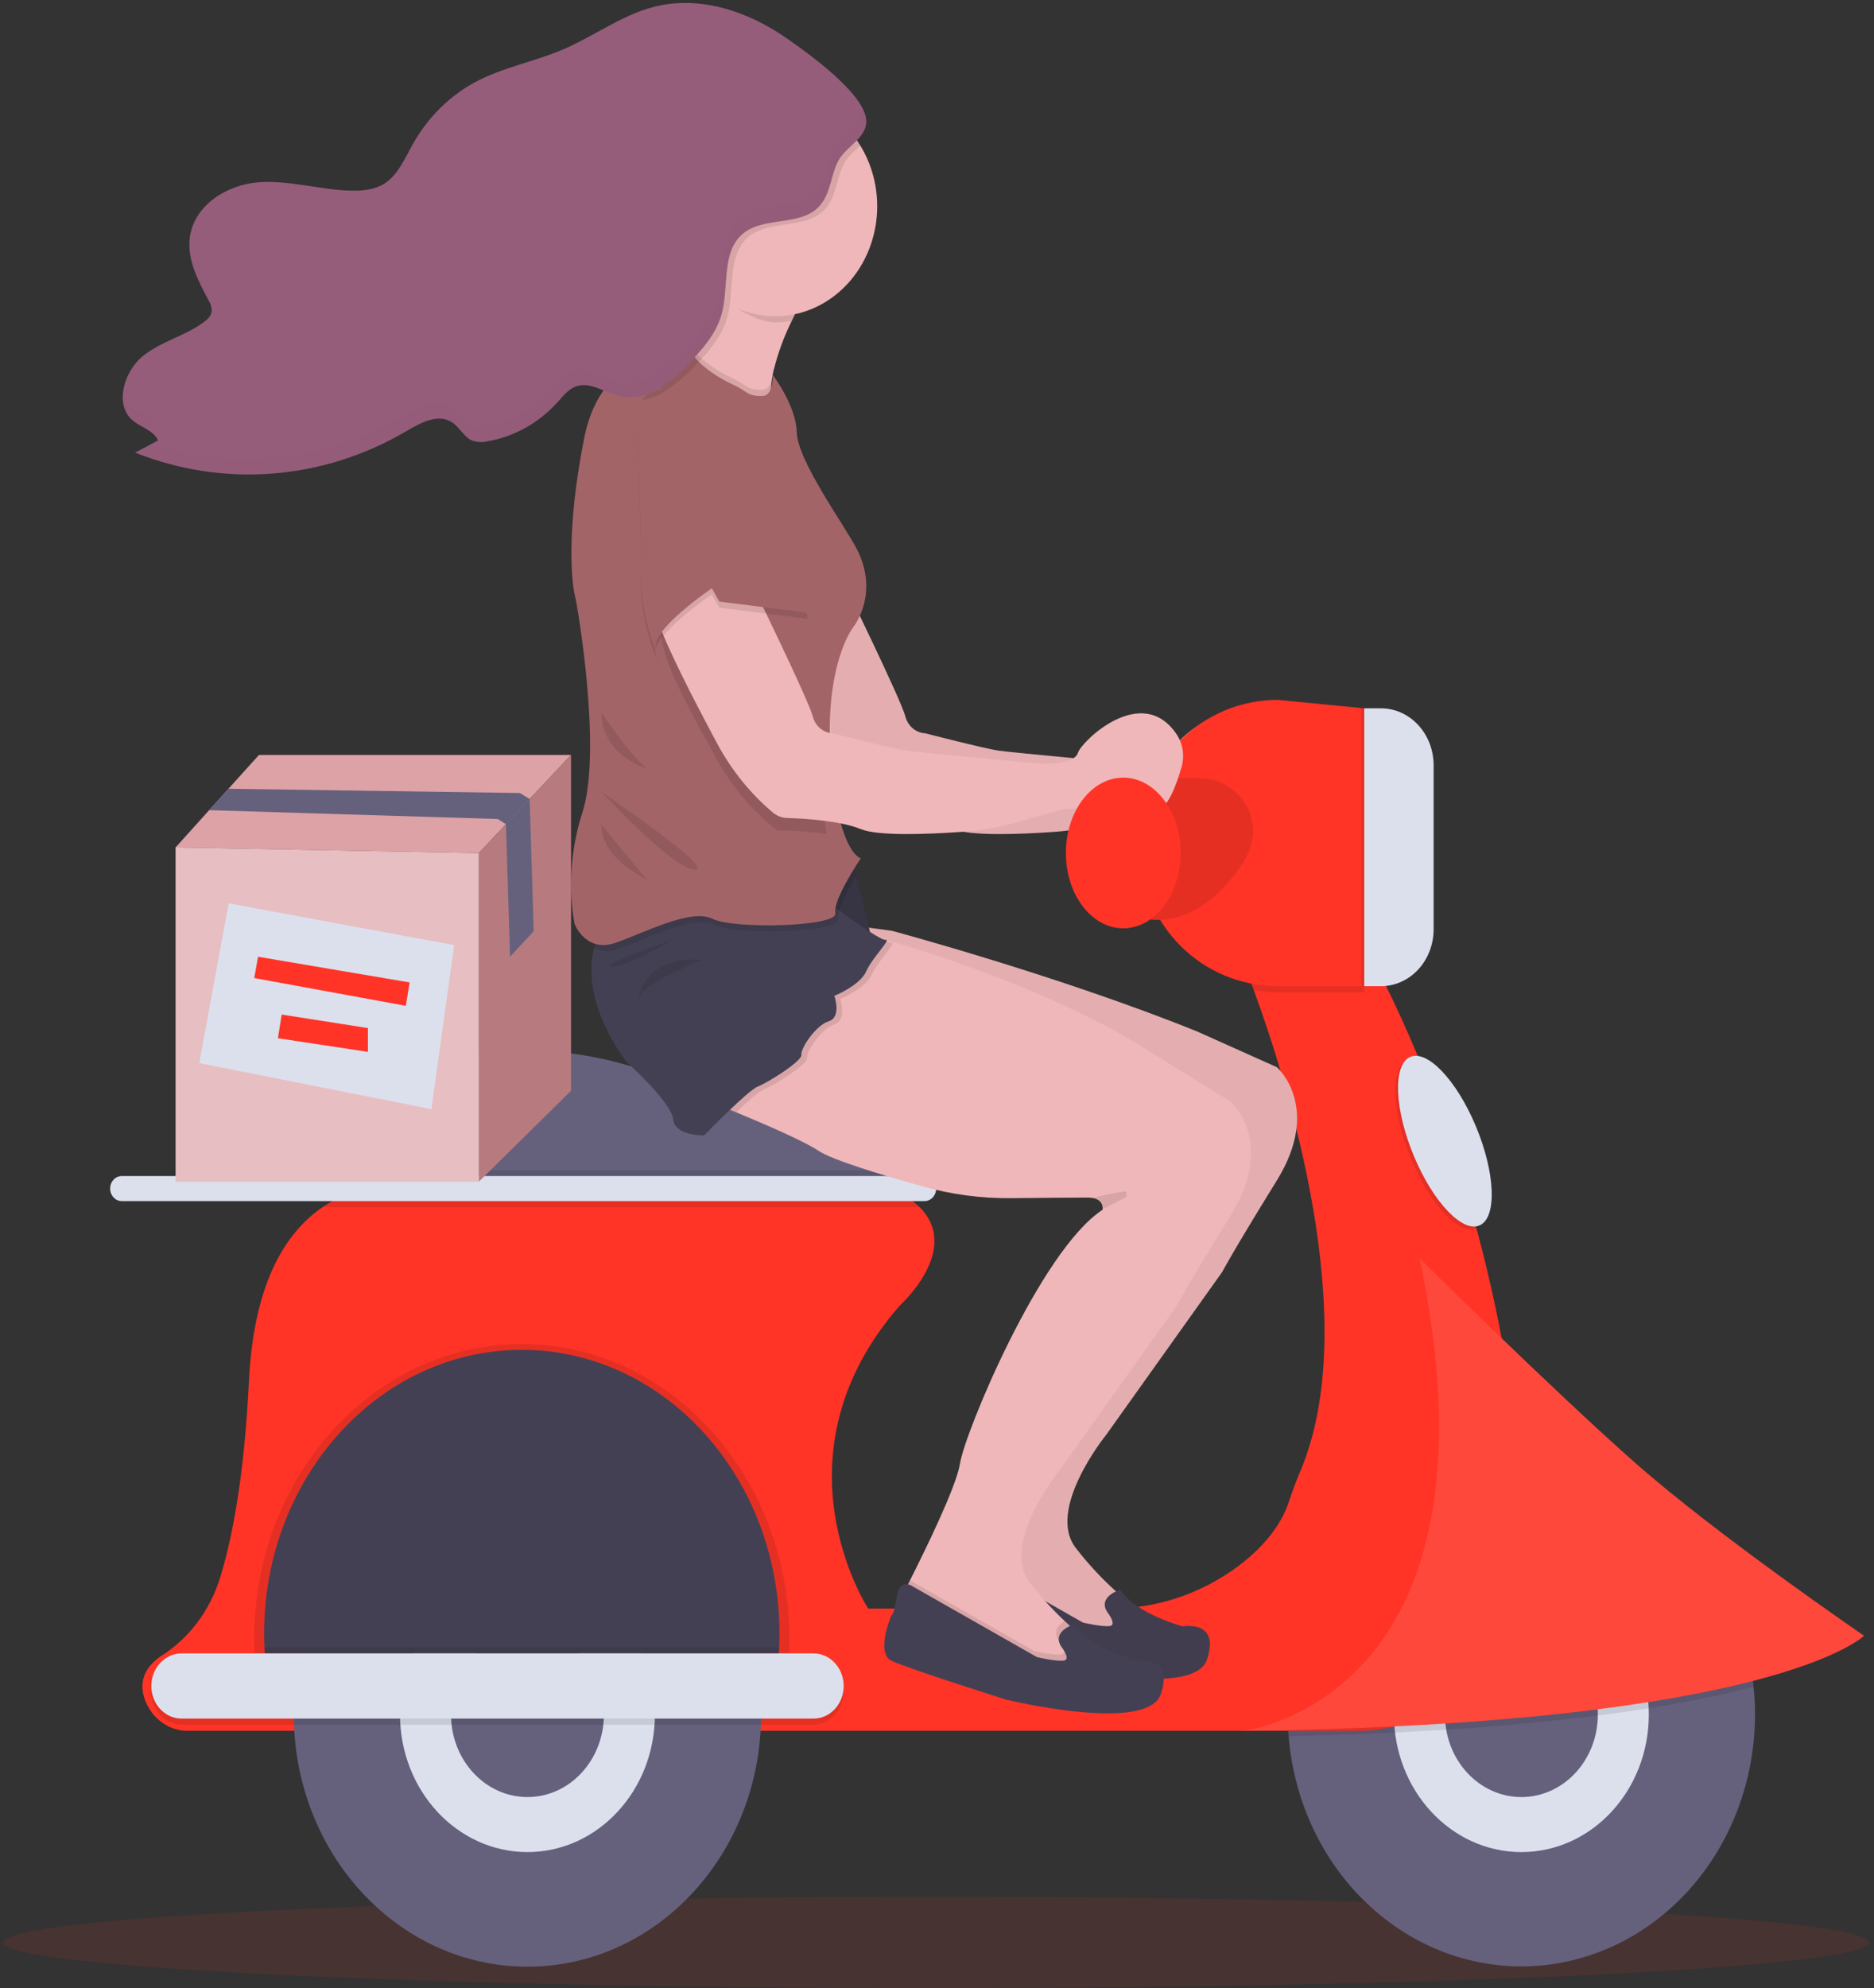 <svg width="364" height="386" viewBox="0 0 364 386" fill="none" xmlns="http://www.w3.org/2000/svg">
<rect x="0" y="0" width="364" height="386" fill="#333333" stroke="none"/>
<path opacity="0.1" d="M181.838 386C281.908 386 363.032 382.031 363.032 377.135C363.032 372.238 281.908 368.269 181.838 368.269C81.768 368.269 0.644 372.238 0.644 377.135C0.644 382.031 81.768 386 181.838 386Z" fill="#FF3427"/>
<path d="M163.379 112.081C163.379 112.081 174.93 135.657 175.826 139.022C176.059 139.956 176.563 140.785 177.263 141.389C177.964 141.993 178.824 142.34 179.72 142.38C179.72 142.38 191.227 145.347 193.977 145.745C196.728 146.142 220.566 148.314 220.566 148.314C220.566 148.314 226.617 148.516 227.348 146.142C228.019 143.971 239.708 132.56 246.473 142.517C247.097 143.438 247.51 144.505 247.681 145.63C247.851 146.756 247.772 147.91 247.452 148.997C246.209 153.269 243.657 160.052 240.918 155.833C237.067 149.899 232.59 151.566 232.59 154.729C232.59 157.892 226.43 156.717 224.416 157.162C223.316 157.405 219.532 158.491 216.259 159.44C212.461 160.548 208.569 161.246 204.643 161.523C198.147 161.98 188.57 162.36 185.177 160.977C181.079 159.298 173.934 158.912 170.876 158.823C169.863 158.797 168.884 158.418 168.087 157.743C163.842 154.159 160.252 149.754 157.499 144.754C152.73 135.853 142.923 117.422 143.583 112.081C144.243 106.741 163.379 112.081 163.379 112.081Z" fill="#EFB7B9"/>
<path opacity="0.05" d="M163.379 112.081C163.379 112.081 174.93 135.657 175.826 139.022C176.059 139.956 176.563 140.785 177.263 141.389C177.964 141.993 178.824 142.34 179.72 142.38C179.72 142.38 191.227 145.347 193.977 145.745C196.728 146.142 220.566 148.314 220.566 148.314C220.566 148.314 226.617 148.516 227.348 146.142C228.019 143.971 239.708 132.56 246.473 142.517C247.097 143.438 247.51 144.505 247.681 145.63C247.851 146.756 247.772 147.91 247.452 148.997C246.209 153.269 243.657 160.052 240.918 155.833C237.067 149.899 232.59 151.566 232.59 154.729C232.59 157.892 226.43 156.717 224.416 157.162C223.316 157.405 219.532 158.491 216.259 159.44C212.461 160.548 208.569 161.246 204.643 161.523C198.147 161.98 188.57 162.36 185.177 160.977C181.079 159.298 173.934 158.912 170.876 158.823C169.863 158.797 168.884 158.418 168.087 157.743C163.842 154.159 160.252 149.754 157.499 144.754C152.73 135.853 142.923 117.422 143.583 112.081C144.243 106.741 163.379 112.081 163.379 112.081Z" fill="black"/>
<path d="M340.887 332.92C340.867 345.53 336.337 357.644 328.243 366.74C320.148 375.835 309.113 381.211 297.436 381.746C285.759 382.282 274.34 377.936 265.56 369.614C256.779 361.292 251.313 349.636 250.301 337.074C250.235 336.279 250.186 335.484 250.164 334.701V334.659C250.142 334.07 250.131 333.476 250.131 332.879C250.131 319.895 254.912 307.443 263.422 298.262C271.932 289.081 283.474 283.924 295.509 283.924C307.544 283.924 319.086 289.081 327.596 298.262C336.106 307.443 340.887 319.895 340.887 332.879V332.92Z" fill="#65617D"/>
<path d="M295.509 359.594C309.179 359.594 320.26 347.638 320.26 332.891C320.26 318.143 309.179 306.188 295.509 306.188C281.839 306.188 270.757 318.143 270.757 332.891C270.757 347.638 281.839 359.594 295.509 359.594Z" fill="#DCE0ED"/>
<path d="M295.509 348.913C303.711 348.913 310.36 341.739 310.36 332.891C310.36 324.042 303.711 316.869 295.509 316.869C287.307 316.869 280.658 324.042 280.658 332.891C280.658 341.739 287.307 348.913 295.509 348.913Z" fill="#65617D"/>
<path d="M176.338 239.923L67.067 242.297V224.922C68.046 210.936 81.368 206.028 93.469 204.491C102.929 203.333 112.508 204.108 121.702 206.776C144.886 213.398 159.655 214.68 166.932 214.805C168.529 214.83 170.069 215.45 171.292 216.56C172.515 217.669 173.345 219.2 173.642 220.893C173.989 222.881 174.33 225.047 174.649 227.183C174.891 228.856 175.122 230.506 175.331 232.043C175.936 236.47 176.338 239.923 176.338 239.923Z" fill="#65617D"/>
<path d="M263.513 336.054H36.518C34.765 336.073 33.046 335.536 31.574 334.509C30.102 333.483 28.943 332.012 28.24 330.28C26.529 325.871 28.922 323.058 31.474 321.409C36.697 318.069 40.656 312.843 42.651 306.657C45.071 298.943 47.436 286.873 48.366 268.015C49.323 248.51 55.868 238.867 62.942 234.191C72.078 228.162 82.094 230.423 82.094 230.423L174.132 231.218C175.77 232.02 177.286 233.086 178.626 234.381C186.827 242.617 174.869 253.37 174.869 253.37C149.199 282.642 168.632 312.312 168.632 312.312H215.726C224.525 312.361 233.129 309.519 240.395 304.164C246.759 299.417 249.196 294.83 250.175 292.053C250.901 289.929 251.638 287.81 252.518 285.757C264.872 256.853 249.971 209.832 243.541 192.249C241.946 187.876 240.874 185.325 240.874 185.325L255.642 184.138L264.993 183.372H265.086C285.669 221.67 293.32 261.024 295.888 290.184C296.13 292.931 296.329 295.596 296.488 298.153C296.779 303.016 296.142 307.891 294.617 312.478C293.091 317.064 290.708 321.263 287.617 324.816C284.526 328.369 280.792 331.2 276.646 333.133C272.5 335.066 268.03 336.06 263.513 336.054Z" fill="#FF3427"/>
<path opacity="0.1" d="M175.337 232.043H67.067V227.183H174.654C174.896 228.827 175.127 230.476 175.337 232.043Z" fill="black"/>
<path opacity="0.1" d="M178.631 234.416H63.816C63.518 234.417 63.222 234.353 62.947 234.226C72.083 228.198 82.1 230.458 82.1 230.458L174.137 231.254C175.776 232.055 177.291 233.122 178.631 234.416Z" fill="black"/>
<path d="M179.588 228.34H23.641C22.399 228.34 21.392 229.427 21.392 230.767V230.773C21.392 232.113 22.399 233.2 23.641 233.2H179.588C180.831 233.2 181.838 232.113 181.838 230.773V230.767C181.838 229.427 180.831 228.34 179.588 228.34Z" fill="#DCE0ED"/>
<path opacity="0.1" d="M340.612 327.527C335.194 328.927 328.511 330.351 320.261 331.68C317.191 332.167 313.891 332.634 310.36 333.081C301.928 334.161 292.176 335.104 280.911 335.828C277.721 336.034 274.408 336.222 270.972 336.392C264.536 336.708 257.648 336.95 250.307 337.116L250.169 334.742V334.701C260.427 330.232 276.571 318.311 279.167 287.258C285.65 284.563 292.62 283.509 299.54 284.177C306.461 284.845 313.146 287.218 319.082 291.113C325.019 295.007 330.047 300.32 333.781 306.641C337.514 312.963 339.853 320.124 340.618 327.574L340.612 327.527Z" fill="black"/>
<path d="M241.611 336.054C241.611 336.054 293.699 329.954 275.757 244.332C275.757 244.332 301.493 269.789 317.505 283.935C333.517 298.082 362.058 317.587 362.058 317.587C362.058 317.587 345.018 334.766 241.611 336.054Z" fill="#FF3427"/>
<path opacity="0.1" d="M241.611 336.054C241.611 336.054 293.699 329.954 275.757 244.332C275.757 244.332 301.493 269.789 317.505 283.935C333.517 298.082 362.058 317.587 362.058 317.587C362.058 317.587 345.018 334.766 241.611 336.054Z" fill="white"/>
<path d="M102.451 381.846C127.513 381.846 147.829 359.928 147.829 332.891C147.829 305.854 127.513 283.935 102.451 283.935C77.389 283.935 57.073 305.854 57.073 332.891C57.073 359.928 77.389 381.846 102.451 381.846Z" fill="#65617D"/>
<path d="M102.451 359.594C116.121 359.594 127.203 347.638 127.203 332.891C127.203 318.143 116.121 306.188 102.451 306.188C88.781 306.188 77.699 318.143 77.699 332.891C77.699 347.638 88.781 359.594 102.451 359.594Z" fill="#DCE0ED"/>
<path d="M102.451 348.913C110.653 348.913 117.302 341.739 117.302 332.891C117.302 324.042 110.653 316.869 102.451 316.869C94.249 316.869 87.6 324.042 87.6 332.891C87.6 341.739 94.249 348.913 102.451 348.913Z" fill="#65617D"/>
<path opacity="0.1" d="M153.329 318.186C153.329 286.576 130.057 260.947 101.351 260.947C72.644 260.947 49.372 286.576 49.372 318.186C49.372 319.524 49.414 320.847 49.499 322.156H153.203C153.287 320.847 153.329 319.524 153.329 318.186Z" fill="black"/>
<path d="M151.404 317.201C151.404 286.76 128.996 262.081 101.351 262.081C73.706 262.081 51.297 286.76 51.297 317.201C51.297 318.489 51.341 319.759 51.418 321.023H151.283C151.36 319.759 151.404 318.489 151.404 317.201Z" fill="#444053"/>
<path opacity="0.1" d="M151.344 319.866C151.344 320.263 151.305 320.655 151.283 321.053H51.418C51.418 320.655 51.374 320.263 51.358 319.866H151.344Z" fill="black"/>
<path opacity="0.1" d="M158.005 322.21H35.269C32.028 322.21 29.4 325.043 29.4 328.538C29.4 332.033 32.028 334.867 35.269 334.867H158.005C161.246 334.867 163.874 332.033 163.874 328.538C163.874 325.043 161.246 322.21 158.005 322.21Z" fill="black"/>
<path d="M158.005 321.023H35.269C32.028 321.023 29.4 323.856 29.4 327.351C29.4 330.847 32.028 333.68 35.269 333.68H158.005C161.246 333.68 163.874 330.847 163.874 327.351C163.874 323.856 161.246 321.023 158.005 321.023Z" fill="#DCE0ED"/>
<path opacity="0.1" d="M286.936 238.472C290.252 236.854 289.88 228.242 286.106 219.235C282.331 210.229 276.583 204.239 273.267 205.857C269.951 207.474 270.323 216.087 274.097 225.093C277.872 234.099 283.62 240.089 286.936 238.472Z" fill="black"/>
<path d="M287.486 237.876C290.802 236.259 290.43 227.646 286.655 218.64C282.881 209.634 277.133 203.644 273.817 205.261C270.5 206.879 270.872 215.491 274.647 224.498C278.421 233.504 284.17 239.494 287.486 237.876Z" fill="#DCE0ED"/>
<path opacity="0.1" d="M264.987 183.384V192.683H248.211C246.649 192.684 245.089 192.549 243.547 192.279C241.952 187.906 240.879 185.354 240.879 185.354L255.648 184.167L264.987 183.384Z" fill="black"/>
<path d="M264.987 191.472H248.211C233.476 191.472 221.534 179.604 221.534 164.906V162.443C221.534 147.774 233.476 135.883 248.211 135.883L264.987 137.526V191.472Z" fill="#FF3427"/>
<path d="M237.348 151.608C237.348 151.608 247.386 157.393 241.611 167.184C241.611 167.184 234.526 179.717 223.388 178.53L219.334 151.608C219.334 151.608 232.672 150.272 237.348 151.608Z" fill="#FF3427"/>
<path opacity="0.1" d="M233.492 151.085C235.088 151.151 236.649 151.602 238.062 152.405C239.475 153.208 240.702 154.343 241.655 155.726C243.442 158.396 244.509 162.289 241.622 167.184C241.622 167.184 234.537 179.717 223.399 178.53L219.345 151.608C219.345 151.608 227.689 150.747 233.492 151.085Z" fill="black"/>
<path opacity="0.1" d="M264.437 137.526H267.671C270.388 137.526 272.993 138.69 274.913 140.762C276.834 142.835 277.913 145.645 277.913 148.575V180.429C277.913 183.359 276.834 186.17 274.913 188.242C272.993 190.314 270.388 191.478 267.671 191.478H264.437V137.526Z" fill="black"/>
<path d="M264.987 137.526H268.222C270.938 137.526 273.543 138.69 275.464 140.762C277.384 142.835 278.463 145.645 278.463 148.575V180.429C278.463 183.359 277.384 186.17 275.464 188.242C273.543 190.314 270.938 191.478 268.222 191.478H264.987V137.526Z" fill="#DCE0ED"/>
<path d="M145.882 206.811C145.882 206.811 148.473 207.832 151.932 209.256C157.433 211.541 165.188 214.876 167.884 216.703C170.579 218.531 180.628 221.534 188.152 223.646C193.731 225.205 199.474 225.969 205.237 225.919C211.089 225.86 218.179 225.8 220.137 225.8C220.48 225.797 220.822 225.825 221.16 225.883C223.217 226.251 223.135 227.741 223.085 228.097V228.174C210.985 236.084 196.315 271.492 195.402 277.426C194.714 281.876 188.669 294.213 185.688 300.111C184.687 302.087 184.038 303.34 184.038 303.34L187.707 307.885L198.339 313.03L208.421 317.777C208.421 317.777 219.059 318.37 219.241 317.777C219.422 317.184 219.422 311.054 219.422 311.054C218.128 310.152 216.899 309.144 215.748 308.039C213.308 305.747 211.042 303.249 208.971 300.568C203.108 293.05 214.84 278.613 214.84 278.613L237.392 246.967C237.392 246.967 239.224 243.406 248.024 229.165C256.825 214.923 248.024 207.209 248.024 207.209L232.535 200.272C205.671 189.425 173.268 180.732 173.268 180.732L172.806 180.666L165.936 179.741L145.882 206.811Z" fill="#EFB7B9"/>
<path d="M215.093 313.03C215.093 313.03 217.019 315.48 215.577 315.7C214.136 315.92 210.352 315.035 210.352 315.035L186.354 301.387C186.354 301.387 183.741 299.382 183.125 303.316C182.509 307.25 182.091 306.876 182.091 306.876C182.091 306.876 178.928 314.217 182.091 315.736C185.254 317.255 204.252 323.266 204.252 323.266C204.252 323.266 231.826 330.019 234.438 322.227C237.051 314.436 229.763 315.777 229.763 315.777C229.763 315.777 220.687 313.404 217.591 308.656C217.569 308.656 213.102 309.992 215.093 313.03Z" fill="#444053"/>
<path opacity="0.05" d="M248.002 207.209L232.513 200.272C205.649 189.425 173.246 180.732 173.246 180.732L172.784 180.666L165.914 179.741L145.882 206.811C145.882 206.811 148.473 207.832 151.932 209.256C157.433 211.541 165.188 214.876 167.884 216.703C170.579 218.531 180.628 221.534 188.152 223.646C193.731 225.205 199.474 225.969 205.237 225.919C211.089 225.86 218.179 225.8 220.137 225.8C220.48 225.797 220.822 225.825 221.16 225.883C223.217 226.251 223.135 227.741 223.085 228.097V228.174C210.985 236.084 196.315 271.492 195.402 277.426C194.714 281.876 188.669 294.213 185.688 300.111L185.287 300.907C184.489 300.764 183.494 301.073 183.142 303.316C182.52 307.244 182.107 306.876 182.107 306.876C182.107 306.876 178.945 314.217 182.107 315.736C185.27 317.255 204.252 323.266 204.252 323.266C204.252 323.266 231.825 330.019 234.438 322.227C237.051 314.436 229.763 315.777 229.763 315.777C229.763 315.777 220.687 313.404 217.59 308.656C217.316 308.743 217.048 308.85 216.787 308.977C216.463 308.692 216.116 308.383 215.748 308.039C213.308 305.747 211.042 303.249 208.971 300.568C203.108 293.05 214.84 278.613 214.84 278.613L237.392 246.967C237.392 246.967 239.224 243.406 248.024 229.165C256.825 214.923 248.002 207.209 248.002 207.209Z" fill="black"/>
<path d="M127.412 74.472L128.248 75.611L128.715 76.246L131.631 80.204C131.631 80.204 138.589 82.613 144.688 84.174C151.041 85.794 156.459 86.5 152.152 82.625C149.479 80.222 149.303 76.198 150.277 71.885C151.097 68.565 152.271 65.359 153.775 62.331C153.991 61.88 154.206 61.441 154.419 61.014C155.785 58.287 157.298 55.65 158.951 53.115C155.04 50.194 150.984 47.505 146.801 45.063C141.762 42.25 137.626 41.022 140.25 46.588C141.933 50.148 141.383 54.148 139.81 57.975C139.689 58.278 139.557 58.569 139.419 58.883C138.007 61.849 136.263 64.617 134.227 67.126C132.14 69.766 129.861 72.223 127.412 74.472Z" fill="#EFB7B9"/>
<path d="M162.251 164.864L165.98 168.537L169.583 183.491H163.571L156.932 174.175L162.251 164.864Z" fill="#444053"/>
<path opacity="0.1" d="M156.932 174.175L160.947 179.806L163.571 183.491H169.583L168.967 180.933L166.343 170.039L165.98 168.537L162.251 164.864L157.158 173.777L156.932 174.175Z" fill="black"/>
<path opacity="0.1" d="M156.932 174.175L160.947 179.806L163.571 183.491H169.583L168.967 180.933L166.343 170.039L165.98 168.537L162.251 164.864L157.158 173.777L156.932 174.175Z" fill="black"/>
<path d="M136.949 213.523C136.949 213.523 139.54 214.543 143 215.968C148.5 218.252 156.256 221.587 158.951 223.415C161.646 225.242 171.695 228.245 179.22 230.357C184.798 231.918 190.541 232.684 196.304 232.636C202.156 232.577 209.246 232.517 211.204 232.517C211.547 232.514 211.889 232.542 212.228 232.601C214.285 232.968 214.202 234.458 214.153 234.814V234.891C202.052 242.801 187.382 278.209 186.469 284.143C185.782 288.594 179.737 300.93 176.756 306.829C175.755 308.805 175.105 310.057 175.105 310.057L178.774 314.602L189.401 319.741L199.483 324.488C199.483 324.488 210.121 325.082 210.302 324.488C210.484 323.895 210.484 317.765 210.484 317.765C209.189 316.863 207.961 315.856 206.81 314.751C204.37 312.459 202.104 309.961 200.033 307.28C194.17 299.761 205.902 285.324 205.902 285.324L228.454 253.678C228.454 253.678 230.285 250.118 239.086 235.876C247.887 221.635 239.086 213.92 239.086 213.92L224.972 205.215C202.97 190.778 171.981 182.47 171.981 182.47L171.519 182.405L164.649 181.479L136.949 213.523Z" fill="#EFB7B9"/>
<path opacity="0.1" d="M175.1 310.051L178.769 314.596L189.401 319.741L199.483 324.488C199.483 324.488 210.121 325.082 210.302 324.488C210.484 323.895 210.484 317.765 210.484 317.765C209.189 316.863 207.961 315.856 206.81 314.751C205.671 315.409 204.379 316.644 205.627 318.554C205.627 318.554 207.552 320.999 206.111 321.225C204.67 321.45 200.886 320.56 200.886 320.56L176.888 306.912L176.75 306.811C175.738 308.799 175.1 310.051 175.1 310.051Z" fill="black"/>
<path d="M206.161 319.741C206.161 319.741 208.086 322.186 206.639 322.411C205.193 322.637 201.414 321.741 201.414 321.741L177.421 308.093C177.421 308.093 174.808 306.093 174.187 310.021C173.565 313.95 173.158 313.582 173.158 313.582C173.158 313.582 169.996 320.928 173.158 322.447C176.321 323.966 195.297 329.954 195.297 329.954C195.297 329.954 222.865 336.7 225.478 328.915C228.091 321.13 220.803 322.459 220.803 322.459C220.803 322.459 211.727 320.085 208.636 315.338C208.652 315.362 204.164 316.697 206.161 319.741Z" fill="#444053"/>
<path opacity="0.1" d="M138.412 56.468C141.592 58.842 146.443 62.598 150.585 62.598C151.653 62.598 152.72 62.506 153.775 62.325C155.307 59.131 157.036 56.053 158.951 53.109C158.951 53.109 134.749 34.91 140.25 46.582C142.065 50.463 140.277 52.368 138.412 56.468Z" fill="black"/>
<path d="M130.783 40.049C130.781 43.611 131.605 47.118 133.182 50.248C134.759 53.379 137.037 56.033 139.81 57.969C140.432 58.407 141.078 58.803 141.746 59.156C145.6 61.23 149.976 61.892 154.211 61.041C158.445 60.191 162.307 57.873 165.21 54.441C168.114 51.009 169.901 46.649 170.301 42.022C170.7 37.395 169.691 32.754 167.425 28.802C165.159 24.851 161.761 21.804 157.745 20.123C153.729 18.443 149.315 18.221 145.172 19.492C141.029 20.762 137.382 23.455 134.786 27.163C132.189 30.87 130.784 35.39 130.783 40.037V40.049Z" fill="#EFB7B9"/>
<path opacity="0.1" d="M136.949 213.523C136.949 213.523 139.54 214.543 143 215.968C145.172 213.903 147.4 211.909 148.33 211.547C150.348 210.752 156.949 206.598 156.767 205.411C156.586 204.224 159.517 199.679 162.081 198.884C164.644 198.088 163.181 193.941 163.181 193.941C163.181 193.941 168.131 191.965 169.363 189.193C170.595 186.422 174.368 182.862 173.081 183.064C172.523 182.966 171.991 182.741 171.519 182.405L164.649 181.479L136.949 213.523Z" fill="black"/>
<path d="M121.911 206.402C121.911 206.402 130.349 213.92 130.739 217.279C131.13 220.638 136.762 220.448 136.762 220.448C136.762 220.448 145.2 211.743 147.213 210.953C149.226 210.164 155.832 206.004 155.651 204.818C155.469 203.631 158.401 199.085 160.964 198.29C163.527 197.495 162.064 193.347 162.064 193.347C162.064 193.347 167.014 191.371 168.246 188.6C169.478 185.829 173.252 182.269 171.965 182.47C171.602 182.524 170.441 181.877 168.967 180.933C167.157 179.747 164.864 178.138 162.994 176.78C161.013 175.332 159.501 174.18 159.501 174.18C159.501 174.18 158.637 174.014 157.158 173.783C149.177 172.537 123.182 169.356 117.148 179.717C116.344 181.086 115.741 182.581 115.36 184.15C112.66 195.187 121.911 206.402 121.911 206.402Z" fill="#444053"/>
<path opacity="0.1" d="M130.734 182.417C130.734 182.417 122.12 187.663 118.908 187.663C115.696 187.663 130.734 182.417 130.734 182.417Z" fill="black"/>
<path opacity="0.1" d="M136.487 186.422C136.487 186.422 123.66 191.075 123.66 194.73C123.66 198.385 122.461 184.939 136.487 186.422Z" fill="black"/>
<path opacity="0.1" d="M167.196 165.469L167.014 165.736C167.097 165.668 167.16 165.575 167.196 165.469Z" fill="black"/>
<path opacity="0.1" d="M127.412 74.472L128.248 75.611L128.715 76.246L131.631 80.204C131.631 80.204 138.589 82.613 144.688 84.174C151.041 85.794 156.459 86.5 152.152 82.625C149.479 80.222 149.303 76.198 150.277 71.885L150.084 71.618C150.084 71.618 150.277 75.617 148.082 75.694C145.123 75.795 145.084 74.721 142.356 73.481C138.842 71.879 135.239 69.202 134.227 67.12C132.141 69.763 129.862 72.221 127.412 74.472Z" fill="black"/>
<path opacity="0.1" d="M115.36 184.132C116.861 184.824 118.551 184.866 120.08 184.251C125.762 182.269 134.749 177.498 138.962 179.586C142.34 181.26 155.942 181.212 160.964 179.806C162.213 179.456 162.928 179.023 162.818 178.512C162.747 177.925 162.813 177.327 163.01 176.774C163.593 174.762 165.177 171.967 166.36 170.039L165.997 168.537L162.268 164.864L157.174 173.765C149.193 172.519 123.198 169.338 117.164 179.699C116.354 181.067 115.746 182.563 115.36 184.132Z" fill="black"/>
<path d="M111.648 179.503C111.648 179.503 113.848 185.04 119.53 183.064C125.211 181.088 134.199 176.311 138.412 178.4C142.626 180.488 162.801 179.895 162.251 177.325C161.701 174.756 167.201 166.644 167.201 166.644C167.201 166.644 164.198 166.051 162.339 155.471C162.064 153.928 161.817 152.171 161.608 150.178C161.153 146.094 161.046 141.975 161.289 137.87C162.031 126.418 165.749 121.742 165.749 121.742C165.749 121.742 170.881 115.416 166.481 106.711C164.176 102.148 154.875 89.503 154.749 83.865C154.633 78.75 150.101 72.804 150.101 72.804C150.101 72.804 150.293 76.804 148.099 76.881C145.139 76.982 145.101 75.908 142.373 74.668C138.363 72.84 134.243 69.618 133.974 67.464C133.974 67.464 117.164 66.556 113.496 84.951C109.827 103.347 111.114 113.434 111.664 115.612C112.214 117.79 116.977 145.875 113.127 157.743C109.277 169.611 111.648 179.503 111.648 179.503Z" fill="#A36468"/>
<path opacity="0.1" d="M139.056 147.187C142.088 152.705 146.144 157.486 150.97 161.233C154.188 161.261 157.402 161.493 160.596 161.927C160.321 160.384 160.046 158.628 159.864 156.634C159.41 152.55 159.303 148.431 159.545 144.327C159.017 144.041 158.551 143.637 158.18 143.142C157.808 142.646 157.538 142.071 157.389 141.455C156.47 138.09 148.291 122.068 148.291 122.068C148.291 122.068 129.155 116.728 128.49 122.068C127.824 127.409 134.287 138.286 139.056 147.187Z" fill="black"/>
<path d="M145.398 112.081C145.398 112.081 156.949 135.657 157.845 139.022C158.079 139.956 158.582 140.785 159.283 141.389C159.983 141.993 160.844 142.34 161.74 142.38C161.74 142.38 173.246 145.347 175.997 145.745C178.747 146.142 202.602 148.314 202.602 148.314C202.602 148.314 208.652 148.516 209.384 146.142C210.055 143.971 221.743 132.56 228.509 142.517C229.132 143.438 229.546 144.505 229.716 145.63C229.886 146.756 229.808 147.91 229.488 148.997C228.245 153.269 225.693 160.052 222.953 155.833C219.103 149.899 214.626 151.566 214.626 154.729C214.626 157.892 208.465 156.717 206.452 157.162C205.352 157.405 201.568 158.491 198.295 159.44C194.487 160.55 190.587 161.248 186.651 161.523C180.155 161.98 170.579 162.36 167.185 160.977C163.093 159.298 155.948 158.912 152.884 158.823C151.871 158.797 150.893 158.418 150.095 157.743C145.852 154.158 142.264 149.754 139.513 144.754C134.744 135.853 124.936 117.422 125.597 112.081C126.257 106.741 145.398 112.081 145.398 112.081Z" fill="#EFB7B9"/>
<path opacity="0.1" d="M141.548 79.415C141.548 79.415 147.736 90.494 150.601 98.404C153.467 106.314 156.949 120.163 156.949 120.163L139.71 117.986L138.247 115.416C138.247 115.416 125.938 123.724 127.406 127.284C128.875 130.845 124.106 121.944 124.474 111.856C124.843 101.768 123.149 83.764 124.474 79.415C125.8 75.065 137.494 76.05 141.548 79.415Z" fill="black"/>
<path d="M124.497 110.669C124.128 120.757 128.897 129.658 127.428 126.097C125.96 122.537 138.269 114.229 138.269 114.229L139.716 116.799L156.949 118.977C156.949 118.977 153.467 105.127 150.601 97.217C148.88 92.742 146.911 88.382 144.705 84.162C142.939 80.703 141.548 78.228 141.548 78.228C139.177 76.252 134.144 75.095 130.129 75.368C129.503 75.406 128.88 75.487 128.264 75.611C126.614 75.961 125.283 76.638 124.695 77.706C124.605 77.871 124.531 78.046 124.475 78.228C123.154 82.578 124.849 100.581 124.497 110.669Z" fill="#A36468"/>
<path opacity="0.1" d="M116.796 138.286C116.796 138.286 124.084 149.115 126.284 149.412C126.268 149.436 116.917 147.187 116.796 138.286Z" fill="black"/>
<path opacity="0.1" d="M116.796 153.714C116.796 153.714 130.547 168.697 134.947 168.846C139.347 168.994 116.796 153.714 116.796 153.714Z" fill="black"/>
<path opacity="0.1" d="M116.796 159.969C116.796 159.969 125.597 171.095 126.147 171.095C126.697 171.095 116.642 167.238 116.796 159.969Z" fill="black"/>
<path opacity="0.1" d="M124.678 77.706C126.093 77.478 127.459 76.984 128.715 76.246C129.188 75.979 129.656 75.682 130.112 75.368C131.916 74.066 133.596 72.575 135.129 70.917C137.659 68.265 140.184 65.369 141.229 61.731C141.464 60.893 141.636 60.036 141.746 59.168C142.373 54.605 141.845 49.567 144.87 46.463C145.438 45.885 146.09 45.41 146.801 45.057C151.091 42.855 157.312 44.28 160.513 40.31C162.548 37.794 162.499 34.299 164.061 31.563C164.743 30.376 165.997 29.35 167.108 28.258C165.49 25.6 163.342 23.366 160.822 21.718C158.301 20.07 155.472 19.05 152.539 18.731C149.607 18.413 146.646 18.805 143.872 19.879C141.098 20.953 138.581 22.681 136.504 24.937C134.428 27.194 132.845 29.922 131.87 32.923C130.896 35.923 130.555 39.121 130.871 42.282C131.188 45.443 132.155 48.488 133.701 51.195C135.247 53.902 137.334 56.202 139.81 57.928C139.689 58.23 139.557 58.521 139.419 58.836C135.64 67.143 127.412 74.43 127.412 74.43L128.248 75.57C126.581 75.979 125.267 76.638 124.678 77.706Z" fill="black"/>
<path d="M159.413 39.728C155.689 44.333 147.862 41.651 143.764 45.87C140.167 49.567 141.597 56.017 140.129 61.138C139.083 64.776 136.559 67.665 134.029 70.324C130.343 74.193 125.63 78.121 120.591 77.011C117.604 76.353 114.678 73.944 111.791 75.053C110.355 75.611 109.326 76.952 108.254 78.133C104.61 82.138 99.875 84.781 94.739 85.675C93.724 85.922 92.665 85.869 91.676 85.521C90.136 84.844 89.305 83.029 87.902 82.061C85.152 80.162 81.621 82.109 78.766 83.806C70.783 88.469 61.97 91.245 52.914 91.948C43.859 92.651 34.769 91.265 26.249 87.883L30.698 85.509C29.752 83.426 27.195 82.969 25.567 81.444C22.211 78.305 24.186 72.027 27.734 69.149C31.281 66.271 35.874 65.268 39.548 62.58C40.297 62.034 41.056 61.31 41.127 60.343C41.115 59.633 40.906 58.942 40.528 58.361C38.569 54.64 36.402 50.647 36.842 46.392C37.513 39.865 44.119 35.853 50.186 35.397C56.253 34.94 62.26 36.91 68.338 37.022C70.538 37.064 72.842 36.833 74.729 35.604C77.364 33.895 78.689 30.637 80.29 27.807C83.147 22.781 87.241 18.71 92.116 16.046C97.616 13.049 103.842 11.999 109.563 9.518C115.404 6.99 120.718 2.991 126.829 1.383C135.701 -0.991 145.205 2.113 152.867 7.477C156.558 10.058 168.345 18.342 168.268 23.641C168.208 26.786 164.418 28.489 162.983 30.958C161.398 33.717 161.448 37.212 159.413 39.728Z" fill="#965D7B"/>
<g opacity="0.1">
<path opacity="0.1" d="M39.988 55.388C40.364 55.971 40.573 56.66 40.588 57.37C40.566 57.62 40.501 57.864 40.395 58.088C38.778 55.014 37.095 51.757 36.826 48.327C37.541 50.777 38.8 53.133 39.988 55.388Z" fill="black"/>
<path opacity="0.1" d="M25.027 78.471C26.65 79.996 29.208 80.453 30.159 82.536L28.586 83.379C27.526 82.841 26.518 82.191 25.578 81.438C24.981 80.865 24.516 80.15 24.218 79.35C23.92 78.55 23.798 77.687 23.861 76.828C24.142 77.456 24.539 78.015 25.027 78.471Z" fill="black"/>
<path opacity="0.1" d="M78.227 80.839C81.082 79.142 84.619 77.195 87.363 79.094C88.76 80.062 89.596 81.877 91.137 82.554C92.124 82.902 93.181 82.955 94.195 82.708C99.332 81.814 104.069 79.172 107.715 75.166C108.782 73.979 109.81 72.644 111.251 72.086C114.123 70.977 117.049 73.386 120.052 74.044C125.09 75.154 129.799 71.226 133.489 67.357C136.02 64.704 138.539 61.809 139.584 58.171C141.058 53.05 139.628 46.6 143.225 42.903C147.334 38.684 155.145 41.366 158.874 36.761C160.903 34.245 160.859 30.75 162.422 28.015C163.742 25.706 167.163 24.069 167.647 21.285C168.025 22.012 168.234 22.826 168.257 23.659C168.197 26.804 164.407 28.507 162.972 30.976C161.409 33.711 161.453 37.206 159.424 39.722C155.695 44.327 147.873 41.645 143.775 45.864C140.178 49.561 141.608 56.011 140.134 61.132C139.089 64.77 136.57 67.659 134.04 70.318C130.349 74.187 125.64 78.115 120.602 77.006C117.61 76.347 114.684 73.938 111.801 75.047C110.36 75.605 109.332 76.946 108.265 78.127C104.619 82.133 99.882 84.775 94.745 85.669C93.731 85.916 92.674 85.863 91.687 85.515C90.146 84.838 89.31 83.023 87.913 82.055C85.163 80.156 81.632 82.103 78.777 83.8C70.794 88.463 61.981 91.239 52.925 91.942C43.87 92.645 34.78 91.259 26.259 87.877L29.334 86.233C37.412 88.851 45.889 89.722 54.279 88.796C62.67 87.871 70.808 85.166 78.227 80.839Z" fill="black"/>
</g>
<path opacity="0.1" d="M214.153 234.808L218.778 232.393V231.449C218.778 231.087 215.088 231.889 212.228 232.571C214.285 232.963 214.202 234.452 214.153 234.808Z" fill="black"/>
<path d="M218.174 180.239C224.328 180.239 229.317 173.69 229.317 165.612C229.317 157.533 224.328 150.985 218.174 150.985C212.019 150.985 207.03 157.533 207.03 165.612C207.03 173.69 212.019 180.239 218.174 180.239Z" fill="#FF3427"/>
<path d="M110.916 146.576L93.001 165.636L34.108 164.526L50.302 146.576H110.916Z" fill="#DDA2A6"/>
<path d="M110.916 211.778V146.576L93.001 165.636V229.438L110.916 211.778Z" fill="#B77B7F"/>
<path d="M34.108 164.526V229.438H93.001V165.636L34.108 164.526Z" fill="#DDA2A6"/>
<path opacity="0.3" d="M34.108 164.526V229.438H93.001V165.636L34.108 164.526Z" fill="white"/>
<path d="M88.216 183.503L44.416 175.391L38.707 206.414L83.799 215.35L88.216 183.503Z" fill="#DCE0ED"/>
<path d="M79.564 190.748L50.12 185.758L49.383 189.9L78.827 195.288L79.564 190.748Z" fill="#FF3427"/>
<path d="M71.467 199.608L54.718 196.985L53.981 201.584L71.467 204.23V199.608Z" fill="#FF3427"/>
<path d="M103.672 180.797L102.874 155.126L98.271 160.028L99.074 185.758L103.672 180.797Z" fill="#65617D"/>
<path d="M44.378 153.144L100.971 153.969L102.874 155.126L98.271 160.028L96.681 159.019L40.627 157.304L44.378 153.144Z" fill="#65617D"/>
</svg>
